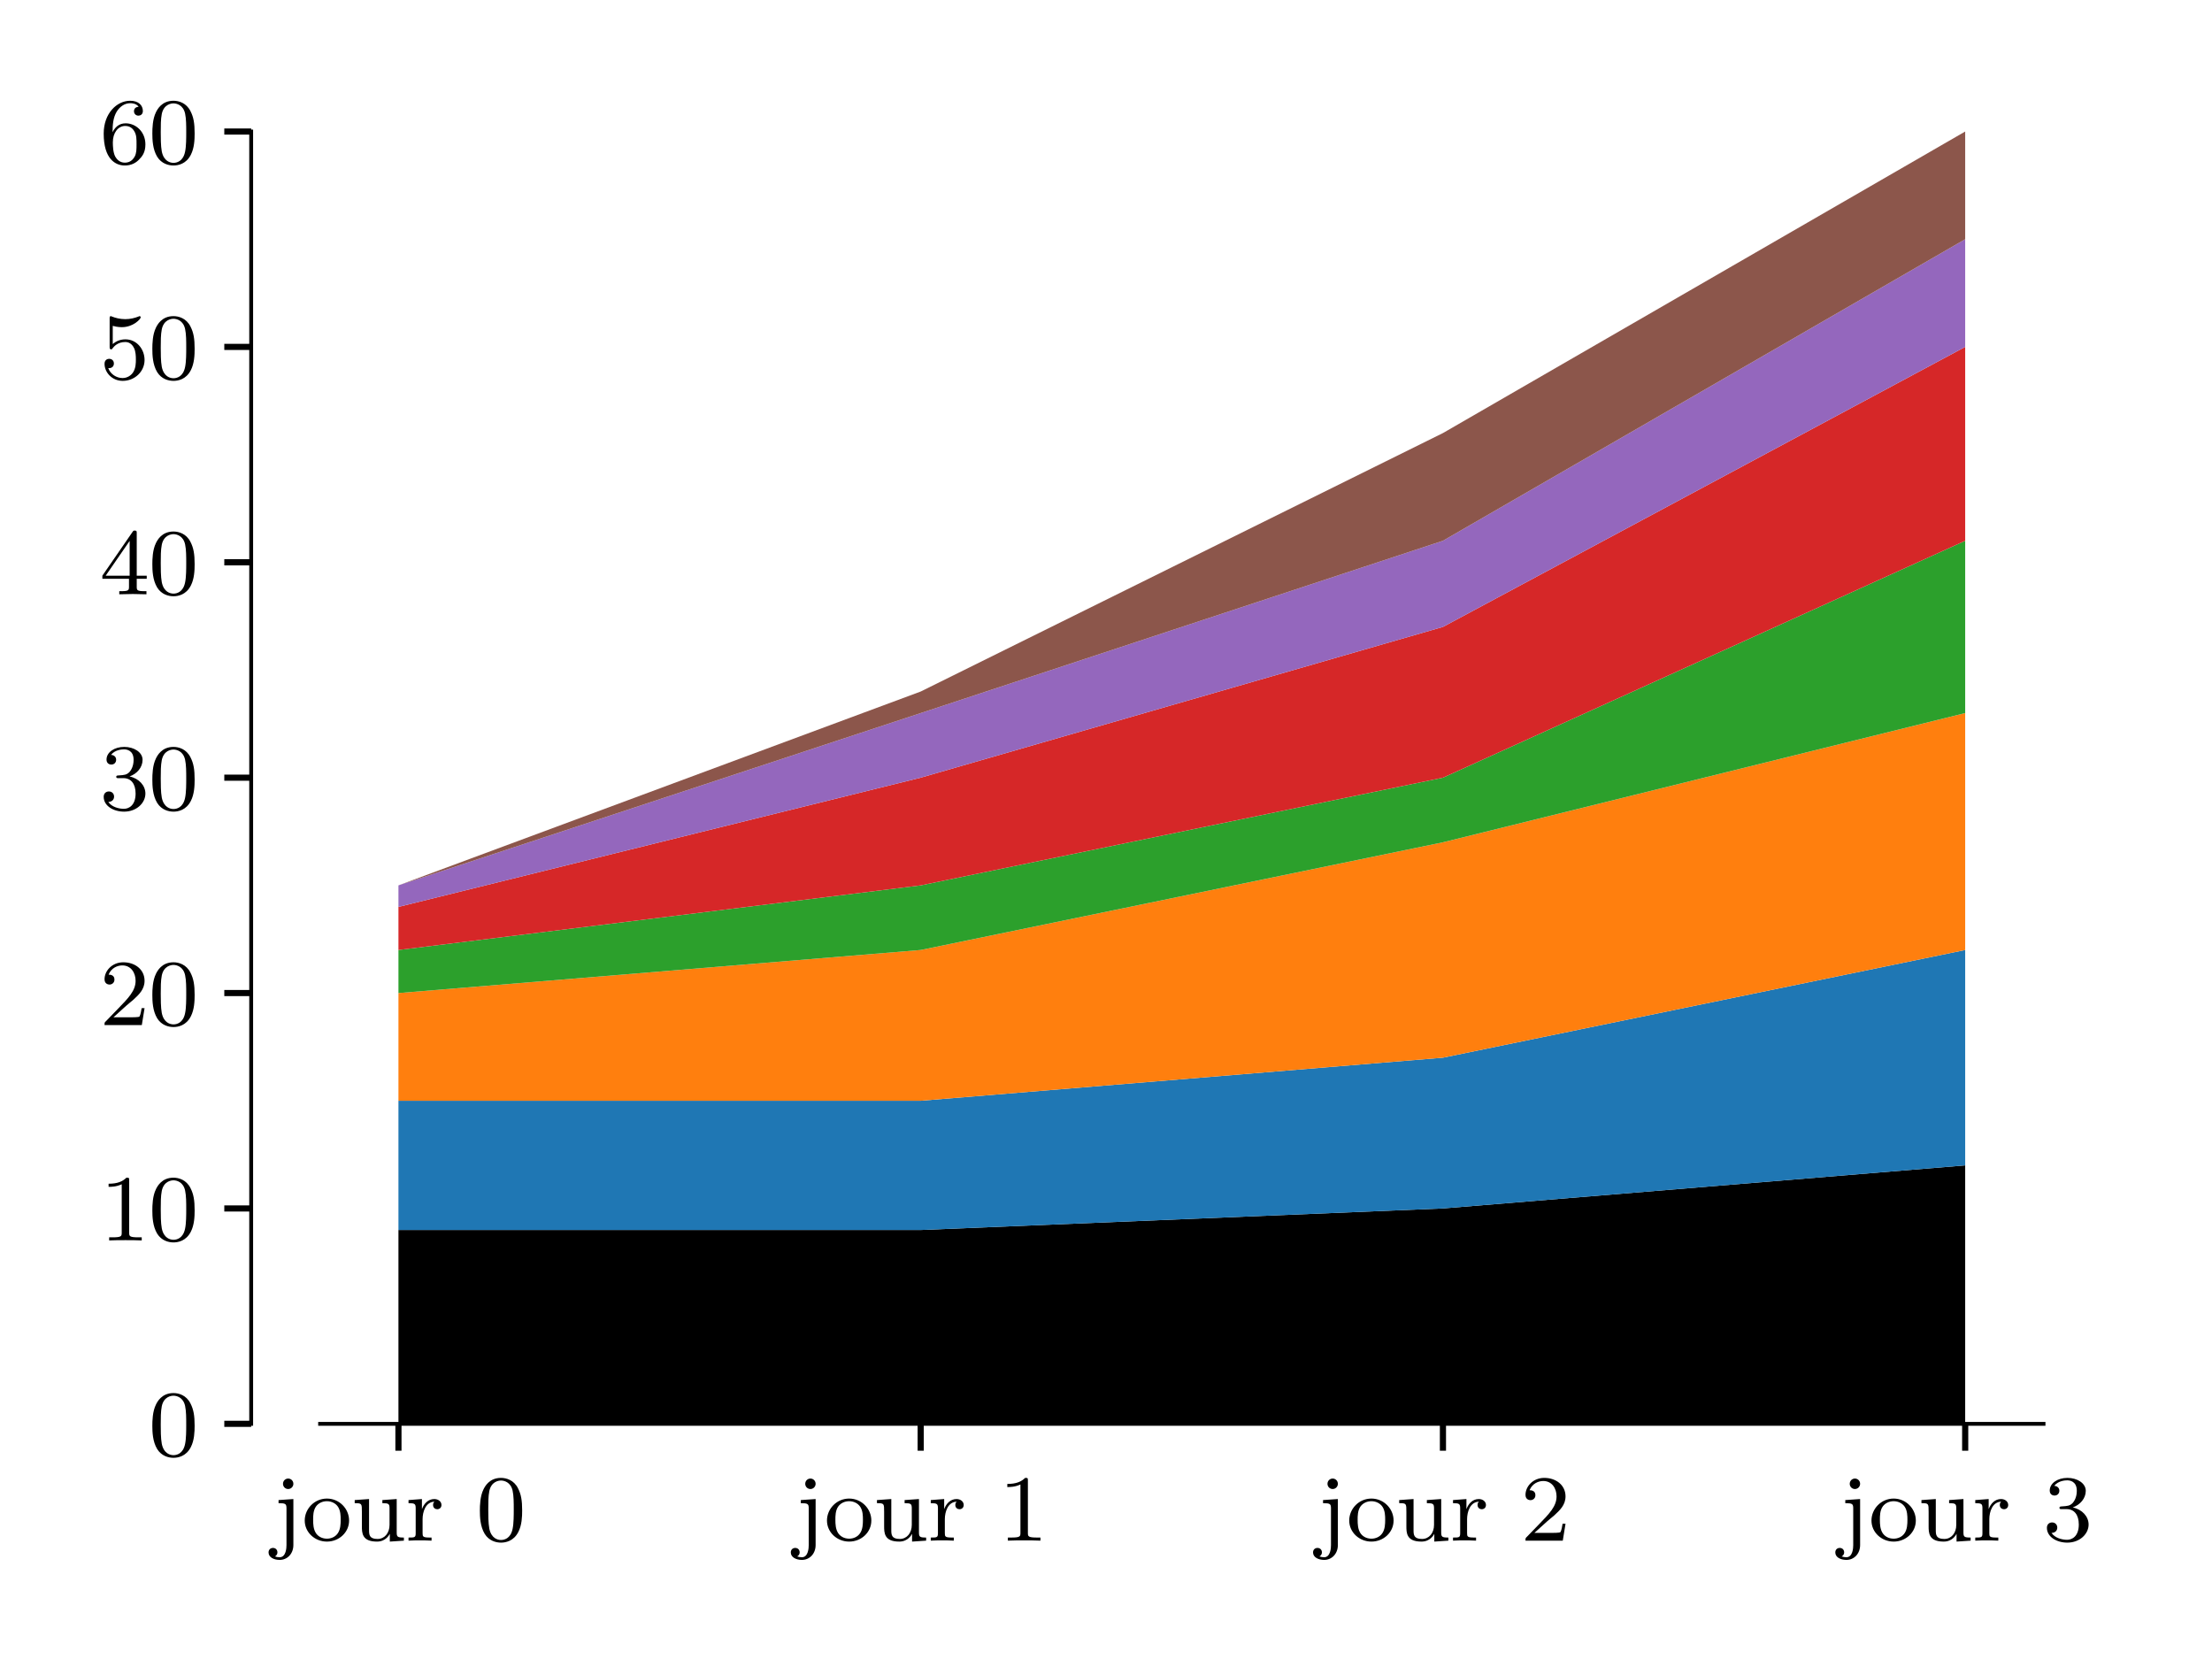 <?xml version="1.0" encoding="utf-8" standalone="no"?>
<!DOCTYPE svg PUBLIC "-//W3C//DTD SVG 1.1//EN"
  "http://www.w3.org/Graphics/SVG/1.1/DTD/svg11.dtd">
<svg xmlns:xlink="http://www.w3.org/1999/xlink" width="288pt" height="216pt" viewBox="0 0 288 216" xmlns="http://www.w3.org/2000/svg" version="1.1">
 <defs>
  <style type="text/css">*{stroke-linejoin: round; stroke-linecap: butt}</style>
 </defs>
 <g id="figure_1">
  <g id="patch_1">
   <path d="M 0 216 
L 288 216 
L 288 0 
L 0 0 
L 0 216 
z
" style="fill: none"/>
  </g>
  <g id="axes_1">
   <g id="patch_2">
    <path d="M 32.703 185.382 
L 275.04 185.382 
L 275.04 17.124 
L 32.703 17.124 
L 32.703 185.382 
z
" style="fill: none"/>
   </g>
   <g id="PolyCollection_1">
    <path d="M 51.877 160.144 
L 51.877 185.382 
L 119.873 185.382 
L 187.869 185.382 
L 255.865 185.382 
L 255.865 151.731 
L 255.865 151.731 
L 187.869 157.339 
L 119.873 160.144 
L 51.877 160.144 
z
" clip-path="url(#p55868c2a83)"/>
   </g>
   <g id="PolyCollection_2">
    <path d="M 51.877 143.318 
L 51.877 160.144 
L 119.873 160.144 
L 187.869 157.339 
L 255.865 151.731 
L 255.865 123.688 
L 255.865 123.688 
L 187.869 137.709 
L 119.873 143.318 
L 51.877 143.318 
z
" clip-path="url(#p55868c2a83)" style="fill: #1f77b4"/>
   </g>
   <g id="PolyCollection_3">
    <path d="M 51.877 129.296 
L 51.877 143.318 
L 119.873 143.318 
L 187.869 137.709 
L 255.865 123.688 
L 255.865 92.841 
L 255.865 92.841 
L 187.869 109.666 
L 119.873 123.688 
L 51.877 129.296 
z
" clip-path="url(#p55868c2a83)" style="fill: #ff7f0e"/>
   </g>
   <g id="PolyCollection_4">
    <path d="M 51.877 123.688 
L 51.877 129.296 
L 119.873 123.688 
L 187.869 109.666 
L 255.865 92.841 
L 255.865 70.406 
L 255.865 70.406 
L 187.869 101.253 
L 119.873 115.275 
L 51.877 123.688 
z
" clip-path="url(#p55868c2a83)" style="fill: #2ca02c"/>
   </g>
   <g id="PolyCollection_5">
    <path d="M 51.877 118.079 
L 51.877 123.688 
L 119.873 115.275 
L 187.869 101.253 
L 255.865 70.406 
L 255.865 45.167 
L 255.865 45.167 
L 187.869 81.623 
L 119.873 101.253 
L 51.877 118.079 
z
" clip-path="url(#p55868c2a83)" style="fill: #d62728"/>
   </g>
   <g id="PolyCollection_6">
    <path d="M 51.877 115.275 
L 51.877 118.079 
L 119.873 101.253 
L 187.869 81.623 
L 255.865 45.167 
L 255.865 31.146 
L 255.865 31.146 
L 187.869 70.406 
L 119.873 92.841 
L 51.877 115.275 
z
" clip-path="url(#p55868c2a83)" style="fill: #9467bd"/>
   </g>
   <g id="PolyCollection_7">
    <path d="M 51.877 115.275 
L 51.877 115.275 
L 119.873 92.841 
L 187.869 70.406 
L 255.865 31.146 
L 255.865 17.124 
L 255.865 17.124 
L 187.869 56.385 
L 119.873 90.036 
L 51.877 115.275 
z
" clip-path="url(#p55868c2a83)" style="fill: #8c564b"/>
   </g>
   <g id="matplotlib.axis_1">
    <g id="xtick_1">
     <g id="line2d_1">
      <defs>
       <path id="m1885c7ce4a" d="M 0 0 
L 0 3.5 
" style="stroke: #000000; stroke-width: 0.8"/>
      </defs>
      <g>
       <use xlink:href="#m1885c7ce4a" x="51.877" y="185.382" style="stroke: #000000; stroke-width: 0.8"/>
      </g>
     </g>
     <g id="text_1">
      <!-- jour 0 -->
      <g transform="translate(35.407 200.591)scale(0.12 -0.12)">
       <defs>
        <path id="LMRoman8-Regular-6a" d="M 1453 -294 
L 1453 2822 
L 448 2752 
L 448 2541 
C 928 2541 986 2496 986 2182 
L 986 -307 
C 986 -480 960 -1126 518 -1126 
C 422 -1126 282 -1101 198 -1069 
C 237 -1056 371 -973 371 -794 
C 371 -621 250 -493 70 -493 
C -90 -493 -230 -602 -230 -800 
C -230 -1126 128 -1306 525 -1306 
C 1037 -1306 1453 -896 1453 -294 
z
M 1453 3853 
C 1453 4064 1286 4211 1101 4211 
C 915 4211 749 4064 749 3853 
C 749 3667 896 3501 1101 3501 
C 1299 3501 1453 3667 1453 3853 
z
" transform="scale(0.016)"/>
        <path id="LMRoman8-Regular-6f" d="M 3200 1363 
C 3200 2163 2541 2854 1696 2854 
C 851 2854 192 2163 192 1363 
C 192 563 877 -64 1696 -64 
C 2522 -64 3200 563 3200 1363 
z
M 2630 1421 
C 2630 1126 2618 774 2438 506 
C 2266 250 1978 134 1696 134 
C 1350 134 1082 301 941 525 
C 781 787 762 1101 762 1421 
C 762 1664 762 2048 960 2323 
C 1126 2547 1395 2675 1696 2675 
C 2029 2675 2304 2515 2451 2291 
C 2624 2022 2630 1677 2630 1421 
z
" transform="scale(0.016)"/>
        <path id="LMRoman8-Regular-75" d="M 3597 0 
L 3597 211 
C 3162 211 3110 256 3110 570 
L 3110 2822 
L 2138 2752 
L 2138 2541 
C 2573 2541 2624 2496 2624 2182 
L 2624 1069 
C 2624 518 2291 115 1811 115 
C 1261 115 1235 390 1235 710 
L 1235 2822 
L 262 2752 
L 262 2541 
C 749 2541 749 2522 749 1952 
L 749 992 
C 749 531 749 -64 1773 -64 
C 2374 -64 2605 397 2637 454 
L 2643 454 
L 2643 -64 
L 3597 0 
z
" transform="scale(0.016)"/>
        <path id="LMRoman8-Regular-72" d="M 2458 2419 
C 2458 2643 2253 2822 1971 2822 
C 1555 2822 1274 2509 1139 2150 
L 1133 2150 
L 1133 2822 
L 224 2752 
L 224 2541 
C 659 2541 710 2496 710 2182 
L 710 499 
C 710 211 634 211 224 211 
L 224 0 
C 474 19 826 19 979 19 
C 1357 19 1370 19 1786 0 
L 1786 211 
L 1658 211 
C 1190 211 1178 282 1178 512 
L 1178 1459 
C 1178 1939 1376 2630 1990 2643 
C 1952 2618 1888 2566 1888 2419 
C 1888 2221 2042 2131 2170 2131 
C 2323 2131 2458 2234 2458 2419 
z
" transform="scale(0.016)"/>
        <path id="LMRoman8-Regular-20" transform="scale(0.016)"/>
        <path id="LMRoman8-Regular-30" d="M 3130 2042 
C 3130 2726 3059 3142 2848 3552 
C 2566 4115 2048 4256 1696 4256 
C 890 4256 595 3654 506 3475 
C 275 3008 262 2374 262 2042 
C 262 1619 282 973 589 461 
C 883 -13 1357 -134 1696 -134 
C 2003 -134 2554 -38 2874 595 
C 3110 1056 3130 1626 3130 2042 
z
M 2560 2118 
C 2560 1741 2560 1165 2483 806 
C 2349 134 1907 45 1696 45 
C 1478 45 1037 147 902 819 
C 832 1184 832 1786 832 2118 
C 832 2560 832 3008 902 3360 
C 1037 4013 1536 4077 1696 4077 
C 1914 4077 2355 3968 2483 3386 
C 2560 3034 2560 2554 2560 2118 
z
" transform="scale(0.016)"/>
       </defs>
       <use xlink:href="#LMRoman8-Regular-6a"/>
       <use xlink:href="#LMRoman8-Regular-6f" x="32.5"/>
       <use xlink:href="#LMRoman8-Regular-75" x="85.6"/>
       <use xlink:href="#LMRoman8-Regular-72" x="144.6"/>
       <use xlink:href="#LMRoman8-Regular-20" x="186"/>
       <use xlink:href="#LMRoman8-Regular-30" x="221.4"/>
      </g>
     </g>
    </g>
    <g id="xtick_2">
     <g id="line2d_2">
      <g>
       <use xlink:href="#m1885c7ce4a" x="119.873" y="185.382" style="stroke: #000000; stroke-width: 0.8"/>
      </g>
     </g>
     <g id="text_2">
      <!-- jour 1 -->
      <g transform="translate(103.403 200.591)scale(0.12 -0.12)">
       <defs>
        <path id="LMRoman8-Regular-31" d="M 2861 0 
L 2861 211 
L 2637 211 
C 2029 211 2010 288 2010 525 
L 2010 4077 
C 2010 4250 1997 4256 1824 4256 
C 1562 4000 1222 3846 614 3846 
L 614 3635 
C 787 3635 1133 3635 1504 3808 
L 1504 525 
C 1504 288 1485 211 877 211 
L 653 211 
L 653 0 
C 915 19 1466 19 1754 19 
C 2042 19 2598 19 2861 0 
z
" transform="scale(0.016)"/>
       </defs>
       <use xlink:href="#LMRoman8-Regular-6a"/>
       <use xlink:href="#LMRoman8-Regular-6f" x="32.5"/>
       <use xlink:href="#LMRoman8-Regular-75" x="85.6"/>
       <use xlink:href="#LMRoman8-Regular-72" x="144.6"/>
       <use xlink:href="#LMRoman8-Regular-20" x="186"/>
       <use xlink:href="#LMRoman8-Regular-31" x="221.4"/>
      </g>
     </g>
    </g>
    <g id="xtick_3">
     <g id="line2d_3">
      <g>
       <use xlink:href="#m1885c7ce4a" x="187.869" y="185.382" style="stroke: #000000; stroke-width: 0.8"/>
      </g>
     </g>
     <g id="text_3">
      <!-- jour 2 -->
      <g transform="translate(171.399 200.591)scale(0.12 -0.12)">
       <defs>
        <path id="LMRoman8-Regular-32" d="M 3053 1146 
L 2854 1146 
C 2835 1018 2784 698 2707 576 
C 2669 525 2182 525 2080 525 
L 941 525 
L 1805 1306 
C 1907 1402 2176 1613 2278 1702 
C 2675 2067 3053 2419 3053 3002 
C 3053 3763 2413 4256 1613 4256 
C 845 4256 339 3674 339 3104 
C 339 2790 589 2746 678 2746 
C 813 2746 1011 2842 1011 3085 
C 1011 3418 691 3418 614 3418 
C 800 3885 1229 4045 1542 4045 
C 2138 4045 2445 3539 2445 3002 
C 2445 2336 1978 1850 1222 1075 
L 416 243 
C 339 173 339 160 339 0 
L 2867 0 
L 3053 1146 
z
" transform="scale(0.016)"/>
       </defs>
       <use xlink:href="#LMRoman8-Regular-6a"/>
       <use xlink:href="#LMRoman8-Regular-6f" x="32.5"/>
       <use xlink:href="#LMRoman8-Regular-75" x="85.6"/>
       <use xlink:href="#LMRoman8-Regular-72" x="144.6"/>
       <use xlink:href="#LMRoman8-Regular-20" x="186"/>
       <use xlink:href="#LMRoman8-Regular-32" x="221.4"/>
      </g>
     </g>
    </g>
    <g id="xtick_4">
     <g id="line2d_4">
      <g>
       <use xlink:href="#m1885c7ce4a" x="255.865" y="185.382" style="stroke: #000000; stroke-width: 0.8"/>
      </g>
     </g>
     <g id="text_4">
      <!-- jour 3 -->
      <g transform="translate(239.395 200.591)scale(0.12 -0.12)">
       <defs>
        <path id="LMRoman8-Regular-33" d="M 3110 1094 
C 3110 1626 2688 2112 2035 2253 
C 2541 2432 2918 2867 2918 3379 
C 2918 3891 2342 4256 1677 4256 
C 992 4256 474 3885 474 3398 
C 474 3162 634 3059 800 3059 
C 998 3059 1126 3200 1126 3386 
C 1126 3622 922 3712 781 3718 
C 1050 4070 1542 4090 1658 4090 
C 1824 4090 2310 4038 2310 3379 
C 2310 2931 2125 2662 2035 2560 
C 1843 2362 1696 2349 1306 2323 
C 1184 2317 1133 2310 1133 2227 
C 1133 2138 1190 2138 1299 2138 
L 1619 2138 
C 2125 2138 2445 1766 2445 1094 
C 2445 294 1990 58 1651 58 
C 1299 58 819 186 595 525 
C 826 525 986 672 986 883 
C 986 1088 838 1235 634 1235 
C 461 1235 282 1126 282 870 
C 282 262 934 -134 1664 -134 
C 2515 -134 3110 454 3110 1094 
z
" transform="scale(0.016)"/>
       </defs>
       <use xlink:href="#LMRoman8-Regular-6a"/>
       <use xlink:href="#LMRoman8-Regular-6f" x="32.5"/>
       <use xlink:href="#LMRoman8-Regular-75" x="85.6"/>
       <use xlink:href="#LMRoman8-Regular-72" x="144.6"/>
       <use xlink:href="#LMRoman8-Regular-20" x="186"/>
       <use xlink:href="#LMRoman8-Regular-33" x="221.4"/>
      </g>
     </g>
    </g>
   </g>
   <g id="matplotlib.axis_2">
    <g id="ytick_1">
     <g id="line2d_5">
      <defs>
       <path id="me8d56c8178" d="M 0 0 
L -3.5 0 
" style="stroke: #000000; stroke-width: 0.8"/>
      </defs>
      <g>
       <use xlink:href="#me8d56c8178" x="32.703" y="185.382" style="stroke: #000000; stroke-width: 0.8"/>
      </g>
     </g>
     <g id="text_5">
      <!-- 0 -->
      <g transform="translate(19.331 189.547)scale(0.12 -0.12)">
       <use xlink:href="#LMRoman8-Regular-30"/>
      </g>
     </g>
    </g>
    <g id="ytick_2">
     <g id="line2d_6">
      <g>
       <use xlink:href="#me8d56c8178" x="32.703" y="157.339" style="stroke: #000000; stroke-width: 0.8"/>
      </g>
     </g>
     <g id="text_6">
      <!-- 10 -->
      <g transform="translate(12.96 161.504)scale(0.12 -0.12)">
       <use xlink:href="#LMRoman8-Regular-31"/>
       <use xlink:href="#LMRoman8-Regular-30" x="53.1"/>
      </g>
     </g>
    </g>
    <g id="ytick_3">
     <g id="line2d_7">
      <g>
       <use xlink:href="#me8d56c8178" x="32.703" y="129.296" style="stroke: #000000; stroke-width: 0.8"/>
      </g>
     </g>
     <g id="text_7">
      <!-- 20 -->
      <g transform="translate(12.96 133.461)scale(0.12 -0.12)">
       <use xlink:href="#LMRoman8-Regular-32"/>
       <use xlink:href="#LMRoman8-Regular-30" x="53.1"/>
      </g>
     </g>
    </g>
    <g id="ytick_4">
     <g id="line2d_8">
      <g>
       <use xlink:href="#me8d56c8178" x="32.703" y="101.253" style="stroke: #000000; stroke-width: 0.8"/>
      </g>
     </g>
     <g id="text_8">
      <!-- 30 -->
      <g transform="translate(12.96 105.418)scale(0.12 -0.12)">
       <use xlink:href="#LMRoman8-Regular-33"/>
       <use xlink:href="#LMRoman8-Regular-30" x="53.1"/>
      </g>
     </g>
    </g>
    <g id="ytick_5">
     <g id="line2d_9">
      <g>
       <use xlink:href="#me8d56c8178" x="32.703" y="73.21" style="stroke: #000000; stroke-width: 0.8"/>
      </g>
     </g>
     <g id="text_9">
      <!-- 40 -->
      <g transform="translate(12.96 77.375)scale(0.12 -0.12)">
       <defs>
        <path id="LMRoman8-Regular-34" d="M 3200 1050 
L 3200 1261 
L 2522 1261 
L 2522 4141 
C 2522 4269 2522 4320 2387 4320 
C 2304 4320 2298 4314 2234 4224 
L 192 1261 
L 192 1050 
L 1997 1050 
L 1997 518 
C 1997 282 1978 211 1485 211 
L 1338 211 
L 1338 0 
L 2259 19 
L 3181 0 
L 3181 211 
L 3034 211 
C 2541 211 2522 282 2522 518 
L 2522 1050 
L 3200 1050 
z
M 2042 1261 
L 416 1261 
L 2042 3622 
L 2042 1261 
z
" transform="scale(0.016)"/>
       </defs>
       <use xlink:href="#LMRoman8-Regular-34"/>
       <use xlink:href="#LMRoman8-Regular-30" x="53.1"/>
      </g>
     </g>
    </g>
    <g id="ytick_6">
     <g id="line2d_10">
      <g>
       <use xlink:href="#me8d56c8178" x="32.703" y="45.167" style="stroke: #000000; stroke-width: 0.8"/>
      </g>
     </g>
     <g id="text_10">
      <!-- 50 -->
      <g transform="translate(12.96 49.332)scale(0.12 -0.12)">
       <defs>
        <path id="LMRoman8-Regular-35" d="M 3053 1280 
C 3053 2022 2515 2682 1760 2682 
C 1440 2682 1139 2579 896 2362 
L 896 3597 
C 979 3571 1235 3507 1504 3507 
C 2304 3507 2790 4070 2790 4166 
C 2790 4237 2746 4256 2714 4256 
C 2714 4256 2688 4256 2630 4224 
C 2381 4128 2086 4051 1741 4051 
C 1363 4051 1050 4147 851 4224 
C 787 4256 768 4256 768 4256 
C 685 4256 685 4186 685 4070 
L 685 2195 
C 685 2080 685 2003 787 2003 
C 838 2003 858 2029 890 2080 
C 966 2176 1210 2502 1754 2502 
C 2112 2502 2285 2208 2342 2086 
C 2451 1856 2464 1562 2464 1312 
C 2464 1075 2458 730 2278 448 
C 2157 256 1901 58 1562 58 
C 1146 58 736 320 589 736 
C 608 730 653 730 653 730 
C 832 730 973 845 973 1043 
C 973 1280 787 1363 659 1363 
C 544 1363 339 1299 339 1024 
C 339 448 838 -134 1574 -134 
C 2374 -134 3053 486 3053 1280 
z
" transform="scale(0.016)"/>
       </defs>
       <use xlink:href="#LMRoman8-Regular-35"/>
       <use xlink:href="#LMRoman8-Regular-30" x="53.1"/>
      </g>
     </g>
    </g>
    <g id="ytick_7">
     <g id="line2d_11">
      <g>
       <use xlink:href="#me8d56c8178" x="32.703" y="17.124" style="stroke: #000000; stroke-width: 0.8"/>
      </g>
     </g>
     <g id="text_11">
      <!-- 60 -->
      <g transform="translate(12.96 21.289)scale(0.12 -0.12)">
       <defs>
        <path id="LMRoman8-Regular-36" d="M 3110 1299 
C 3110 2138 2477 2726 1766 2726 
C 1306 2726 1030 2432 883 2118 
C 883 2650 928 3117 1158 3507 
C 1350 3827 1677 4090 2080 4090 
C 2208 4090 2502 4070 2650 3846 
C 2362 3834 2336 3616 2336 3546 
C 2336 3354 2483 3245 2637 3245 
C 2752 3245 2938 3315 2938 3558 
C 2938 3942 2650 4256 2074 4256 
C 1184 4256 282 3411 282 2029 
C 282 294 1088 -134 1709 -134 
C 2016 -134 2349 -51 2637 224 
C 2893 474 3110 742 3110 1299 
z
M 2509 1306 
C 2509 979 2509 698 2381 467 
C 2214 173 1990 58 1709 58 
C 1370 58 1158 294 1062 474 
C 915 762 902 1197 902 1440 
C 902 2074 1248 2547 1741 2547 
C 2061 2547 2253 2381 2374 2157 
C 2509 1920 2509 1632 2509 1306 
z
" transform="scale(0.016)"/>
       </defs>
       <use xlink:href="#LMRoman8-Regular-36"/>
       <use xlink:href="#LMRoman8-Regular-30" x="53.1"/>
      </g>
     </g>
    </g>
   </g>
   <g id="patch_3">
    <path d="M 32.703 185.382 
L 32.703 17.124 
" style="fill: none; stroke: #000000; stroke-width: 0.5; stroke-linejoin: miter; stroke-linecap: square"/>
   </g>
   <g id="patch_4">
    <path d="M 41.678 185.382 
L 266.065 185.382 
" style="fill: none; stroke: #000000; stroke-width: 0.5; stroke-linejoin: miter; stroke-linecap: square"/>
   </g>
  </g>
 </g>
 <defs>
  <clipPath id="p55868c2a83">
   <rect x="32.703" y="17.124" width="242.338" height="168.258"/>
  </clipPath>
 </defs>
</svg>
